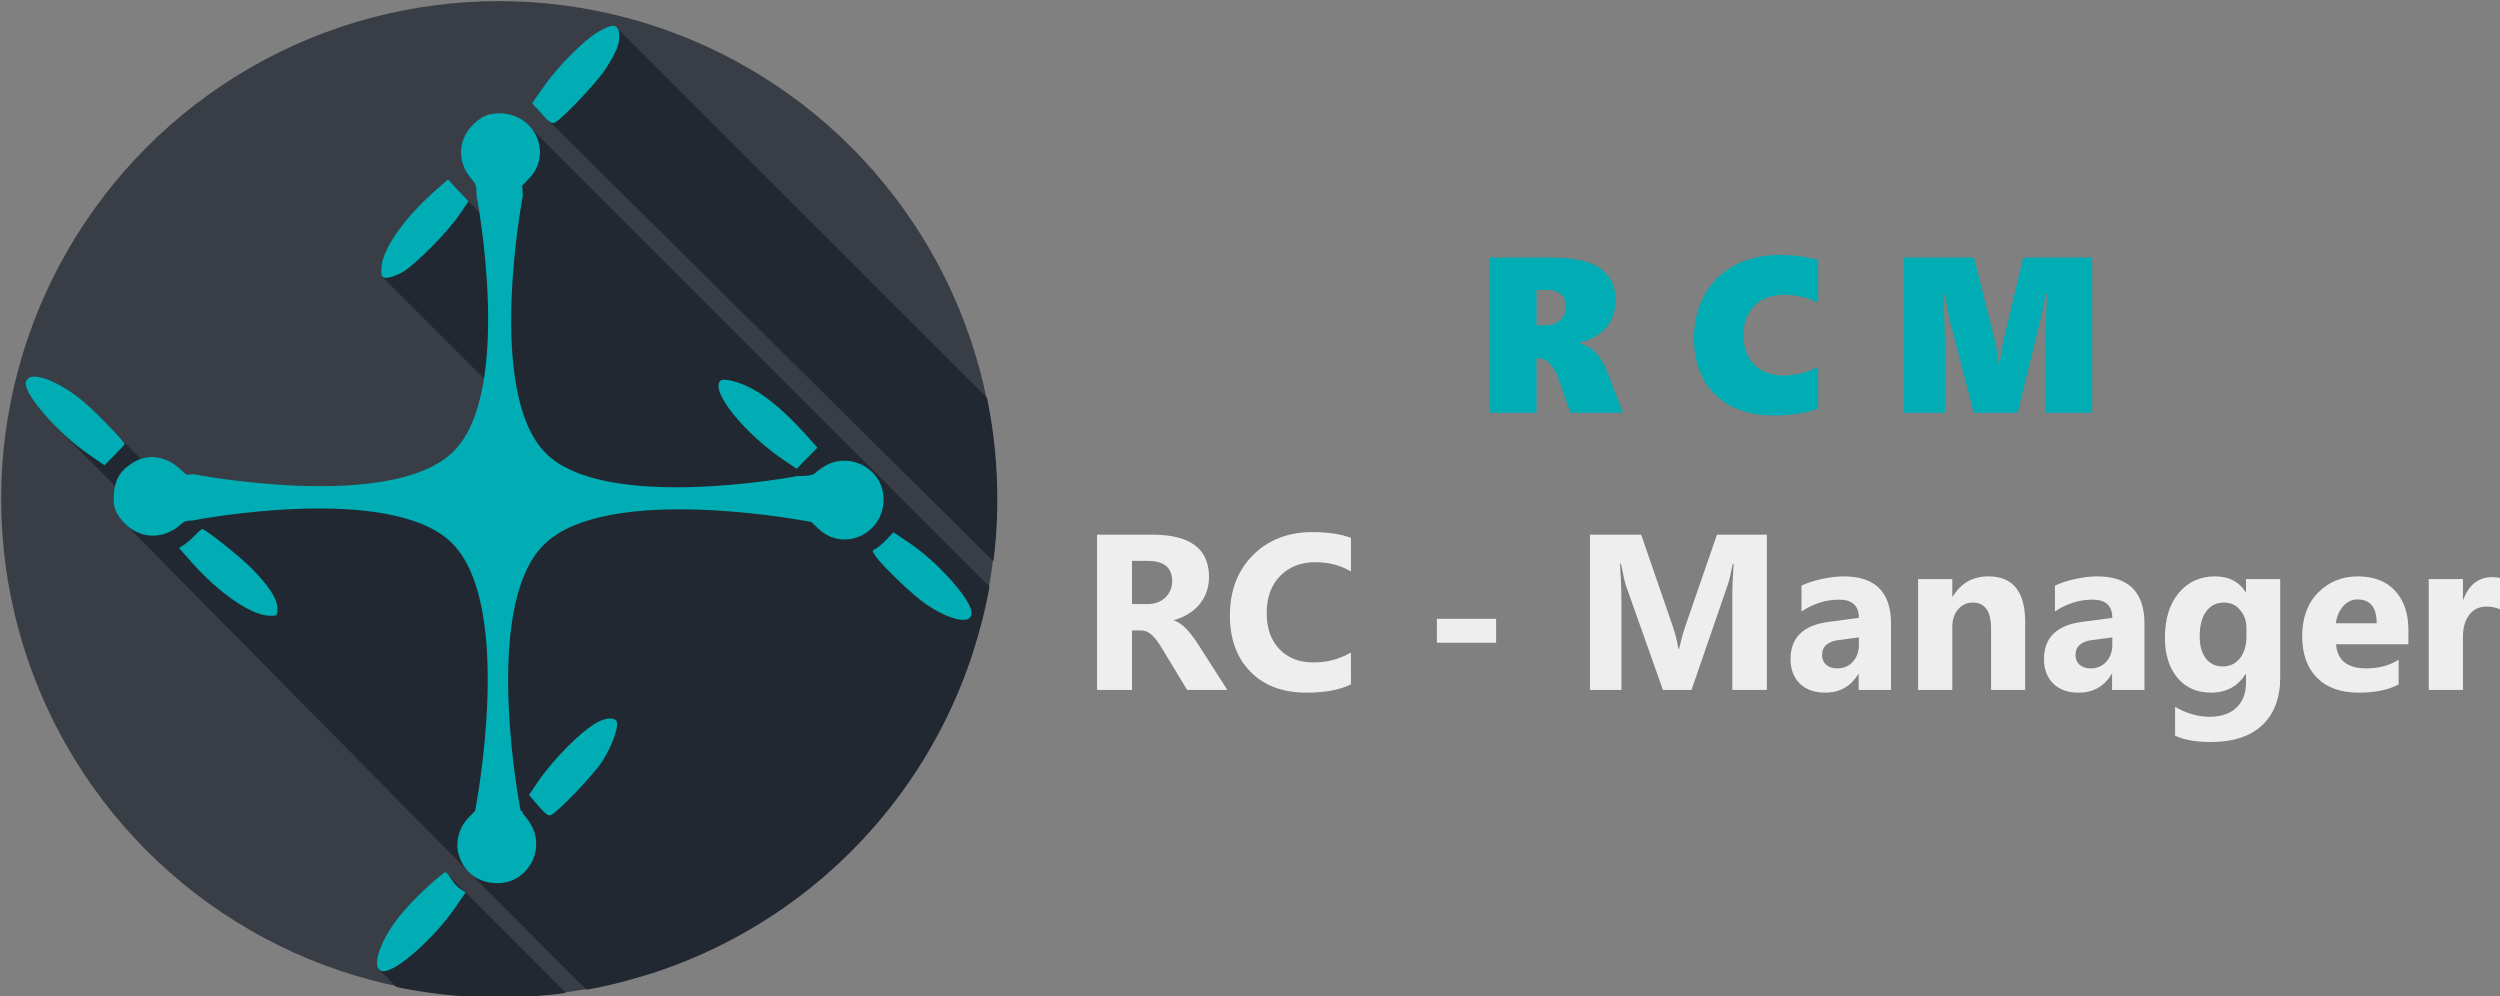 <?xml version="1.0" encoding="UTF-8" standalone="no"?>
<!-- Svg Vector Icons : http://www.onlinewebfonts.com/icon -->

<svg
   sodipodi:docname="drone.svg"
   id="svg34"
   xml:space="preserve"
   enable-background="new 0 0 1000 1000"
   viewBox="0 0 696 277.392"
   y="0px"
   x="0px"
   version="1.1"
   inkscape:version="1.1.2 (b8e25be833, 2022-02-05)"
   width="696"
   height="277.392"
   xmlns:inkscape="http://www.inkscape.org/namespaces/inkscape"
   xmlns:sodipodi="http://sodipodi.sourceforge.net/DTD/sodipodi-0.dtd"
   xmlns="http://www.w3.org/2000/svg"
   xmlns:svg="http://www.w3.org/2000/svg"><rect x="0" y="0" width="696" height="277.392" fill="#808080" stroke="none"/><defs
   id="defs38"><rect
     x="526"
     y="1054"
     width="574"
     height="216"
     id="rect15047" /><rect
     x="526"
     y="1054"
     width="574"
     height="216"
     id="rect46040" /><rect
     x="526"
     y="1054"
     width="574"
     height="216"
     id="rect46046" /></defs><sodipodi:namedview
   id="namedview36"
   pagecolor="#ffffff"
   bordercolor="#666666"
   borderopacity="1.0"
   inkscape:pageshadow="2"
   inkscape:pageopacity="0.0"
   inkscape:pagecheckerboard="true"
   showgrid="false"
   showborder="false"
   inkscape:snap-bbox="true"
   inkscape:bbox-paths="true"
   inkscape:bbox-nodes="true"
   inkscape:snap-bbox-edge-midpoints="true"
   inkscape:snap-bbox-midpoints="true"
   inkscape:object-paths="true"
   inkscape:snap-intersection-paths="true"
   inkscape:snap-smooth-nodes="true"
   inkscape:snap-midpoints="true"
   inkscape:snap-object-midpoints="true"
   inkscape:snap-center="true"
   showguides="true"
   inkscape:guide-bbox="true"
   inkscape:zoom="0.5"
   inkscape:cx="59"
   inkscape:cy="242"
   inkscape:window-width="1920"
   inkscape:window-height="1017"
   inkscape:window-x="-8"
   inkscape:window-y="-8"
   inkscape:window-maximized="1"
   inkscape:current-layer="g89493"
   fit-margin-top="0"
   fit-margin-left="0"
   fit-margin-right="0"
   fit-margin-bottom="0" />
<g
   id="g32"
   transform="translate(-469.731,-1155.064)"><g
     transform="matrix(0.1,0,0,-0.1,0,512)"
     id="g30"><g
       id="g88549"><g
         id="g88718"
         transform="matrix(0.898,0,0,0.898,678.002,-737.361)"><g
           id="g65485"
           transform="matrix(0.404,0,0,0.404,3948.153,-4372.576)"><g
             id="g41797"
             transform="matrix(0.521,0,0,0.521,-2474.713,-3517.934)" /><g
             id="g89493"
             transform="translate(3.436,-1.369)"><g
               aria-label="R C M RC - Manager"
               transform="matrix(12.88,0,0,-12.88,-289.101,7650.474)"
               id="text15045"
               style="font-size:85.333px;line-height:1.25;font-family:'Segoe UI';-inkscape-font-specification:'Segoe UI';white-space:pre;shape-inside:url(#rect15047)" /><g
               id="g90304"
               transform="matrix(1.548,0,0,1.548,-716.117,2668.423)"><path
                 d="m 728.083,1130.864 -4.458,-12.875 q -1.292,-3.792 -3.375,-5.958 -2.042,-2.167 -4.458,-2.167 h -0.708 v 21 h -18 v -59.75 h 23.917 q 12.542,0 18.5,4.125 6,4.083 6,12.292 0,6.167 -3.5,10.333 -3.458,4.167 -10.333,6.042 v 0.167 q 3.792,1.167 6.292,3.792 2.542,2.625 4.542,7.792 l 5.875,15.208 z m -1.708,-40.792 q 0,-3 -1.833,-4.75 -1.833,-1.75 -5.75,-1.75 h -3.708 v 13.667 h 3.25 q 3.625,0 5.833,-2.042 2.208,-2.042 2.208,-5.125 z"
                 style="font-weight:900;font-size:85.333px;line-height:1.25;font-family:'Segoe UI';-inkscape-font-specification:'Segoe UI Heavy';text-align:center;text-anchor:middle;white-space:pre;shape-inside:url(#rect15047);fill:#00adb5"
                 id="path88639"
                 transform="matrix(12.88,0,0,-12.88,-289.101,7650.474)" /><path
                 d="m 823.458,1129.239 q -7.417,2.667 -17.125,2.667 -9.542,0 -16.458,-3.625 -6.917,-3.667 -10.583,-10.375 -3.625,-6.75 -3.625,-15.542 0,-9.458 4.083,-16.833 4.083,-7.375 11.542,-11.375 7.458,-4.042 17.167,-4.042 7.75,0 15,1.875 v 16.625 q -2.5,-1.5 -5.958,-2.333 -3.458,-0.833 -7,-0.833 -7.333,0 -11.583,4.208 -4.208,4.208 -4.208,11.417 0,7.167 4.208,11.333 4.25,4.125 11.333,4.125 6.542,0 13.208,-3.333 z"
                 style="font-weight:900;font-size:85.333px;line-height:1.25;font-family:'Segoe UI';-inkscape-font-specification:'Segoe UI Heavy';text-align:center;text-anchor:middle;white-space:pre;shape-inside:url(#rect15047);fill:#00adb5"
                 id="path88641"
                 transform="matrix(12.88,0,0,-12.88,-289.101,7650.474)" /><path
                 d="m 911.167,1130.864 v -32.75 q 0,-4.625 0.292,-10.167 l 0.125,-2.75 h -0.5 q -1.333,7.042 -2.042,9.75 l -8.792,35.917 h -16.917 l -9.208,-35.5 q -0.375,-1.333 -1.958,-10.167 h -0.5 q 0.583,14 0.583,17.5 v 28.167 h -15.792 v -59.75 h 26.958 l 8.208,32.458 q 0.292,1 0.75,4.083 0.5,3.042 0.625,4.708 h 0.25 q 0.458,-3.792 1.458,-8.958 l 7.667,-32.292 h 26.542 v 59.75 z"
                 style="font-weight:900;font-size:85.333px;line-height:1.25;font-family:'Segoe UI';-inkscape-font-specification:'Segoe UI Heavy';text-align:center;text-anchor:middle;white-space:pre;shape-inside:url(#rect15047);fill:#00adb5"
                 id="path88643"
                 transform="matrix(12.88,0,0,-12.88,-289.101,7650.474)" /><path
                 d="m 596.063,1237.531 h -15.458 l -9.292,-15.375 q -1.042,-1.75 -2,-3.125 -0.958,-1.375 -1.958,-2.333 -0.958,-1 -2.042,-1.5 -1.042,-0.542 -2.292,-0.542 h -3.625 v 22.875 h -13.458 v -59.75 h 21.333 q 21.75,0 21.75,16.25 0,3.125 -0.958,5.792 -0.958,2.625 -2.708,4.75 -1.75,2.125 -4.25,3.667 -2.458,1.542 -5.5,2.417 v 0.167 q 1.333,0.417 2.583,1.375 1.25,0.917 2.417,2.167 1.167,1.25 2.208,2.708 1.083,1.417 1.958,2.792 z m -36.667,-49.667 v 16.625 h 5.833 q 4.333,0 6.958,-2.5 2.667,-2.542 2.667,-6.292 0,-7.833 -9.375,-7.833 z"
                 style="font-weight:bold;font-size:85.333px;line-height:1.25;font-family:'Segoe UI';-inkscape-font-specification:'Segoe UI Bold';text-align:center;text-anchor:middle;white-space:pre;shape-inside:url(#rect15047);fill:#eeeeee;fill-opacity:1"
                 id="path88645"
                 transform="matrix(12.88,0,0,-12.88,-289.101,7650.474)" /><path
                 d="m 643.646,1235.406 q -6.542,3.167 -17.083,3.167 -13.75,0 -21.625,-8.083 -7.875,-8.083 -7.875,-21.542 0,-14.333 8.833,-23.25 8.875,-8.917 23,-8.917 8.75,0 14.75,2.208 v 12.958 q -6,-3.583 -13.667,-3.583 -8.417,0 -13.583,5.292 -5.167,5.292 -5.167,14.333 0,8.667 4.875,13.833 4.875,5.125 13.125,5.125 7.875,0 14.417,-3.833 z"
                 style="font-weight:bold;font-size:85.333px;line-height:1.25;font-family:'Segoe UI';-inkscape-font-specification:'Segoe UI Bold';text-align:center;text-anchor:middle;white-space:pre;shape-inside:url(#rect15047);fill:#eeeeee;fill-opacity:1"
                 id="path88647"
                 transform="matrix(12.88,0,0,-12.88,-289.101,7650.474)" /><path
                 d="m 699.521,1219.364 h -22.792 v -9.208 h 22.792 z"
                 style="font-weight:bold;font-size:85.333px;line-height:1.25;font-family:'Segoe UI';-inkscape-font-specification:'Segoe UI Bold';text-align:center;text-anchor:middle;white-space:pre;shape-inside:url(#rect15047);fill:#eeeeee;fill-opacity:1"
                 id="path88649"
                 transform="matrix(12.88,0,0,-12.88,-289.101,7650.474)" /><path
                 d="m 803.729,1237.531 h -13.292 v -35.75 q 0,-5.792 0.5,-12.792 h -0.333 q -1.042,5.5 -1.875,7.917 l -14,40.625 h -11 l -14.25,-40.208 q -0.583,-1.625 -1.875,-8.333 h -0.375 q 0.542,8.833 0.542,15.5 v 33.042 h -12.125 v -59.75 h 19.708 l 12.208,35.417 q 1.458,4.25 2.125,8.542 h 0.25 q 1.125,-4.958 2.375,-8.625 l 12.208,-35.333 h 19.208 z"
                 style="font-weight:bold;font-size:85.333px;line-height:1.25;font-family:'Segoe UI';-inkscape-font-specification:'Segoe UI Bold';text-align:center;text-anchor:middle;white-space:pre;shape-inside:url(#rect15047);fill:#eeeeee;fill-opacity:1"
                 id="path88651"
                 transform="matrix(12.88,0,0,-12.88,-289.101,7650.474)" /><path
                 d="m 851.521,1237.531 h -12.458 v -6.125 h -0.167 q -4.292,7.167 -12.708,7.167 -6.208,0 -9.792,-3.5 -3.542,-3.542 -3.542,-9.417 0,-12.417 14.708,-14.333 l 11.583,-1.542 q 0,-7 -7.583,-7 -7.625,0 -14.5,4.542 v -9.917 q 2.75,-1.417 7.5,-2.5 4.792,-1.083 8.708,-1.083 18.25,0 18.25,18.208 z m -12.375,-17.333 v -2.875 l -7.75,1 q -6.417,0.833 -6.417,5.792 0,2.25 1.542,3.708 1.583,1.417 4.25,1.417 3.708,0 6.042,-2.542 2.333,-2.583 2.333,-6.5 z"
                 style="font-weight:bold;font-size:85.333px;line-height:1.25;font-family:'Segoe UI';-inkscape-font-specification:'Segoe UI Bold';text-align:center;text-anchor:middle;white-space:pre;shape-inside:url(#rect15047);fill:#eeeeee;fill-opacity:1"
                 id="path88653"
                 transform="matrix(12.88,0,0,-12.88,-289.101,7650.474)" /><path
                 d="m 903.146,1237.531 h -13.125 v -23.708 q 0,-9.917 -7.083,-9.917 -3.417,0 -5.625,2.625 -2.208,2.625 -2.208,6.667 v 24.333 h -13.167 v -42.667 h 13.167 v 6.75 h 0.167 q 4.708,-7.792 13.708,-7.792 14.167,0 14.167,17.583 z"
                 style="font-weight:bold;font-size:85.333px;line-height:1.25;font-family:'Segoe UI';-inkscape-font-specification:'Segoe UI Bold';text-align:center;text-anchor:middle;white-space:pre;shape-inside:url(#rect15047);fill:#eeeeee;fill-opacity:1"
                 id="path88655"
                 transform="matrix(12.88,0,0,-12.88,-289.101,7650.474)" /><path
                 d="m 949.062,1237.531 h -12.458 v -6.125 h -0.167 q -4.292,7.167 -12.708,7.167 -6.208,0 -9.792,-3.5 -3.542,-3.542 -3.542,-9.417 0,-12.417 14.708,-14.333 l 11.583,-1.542 q 0,-7 -7.583,-7 -7.625,0 -14.5,4.542 v -9.917 q 2.75,-1.417 7.5,-2.5 4.792,-1.083 8.708,-1.083 18.25,0 18.25,18.208 z m -12.375,-17.333 v -2.875 l -7.75,1 q -6.417,0.833 -6.417,5.792 0,2.25 1.542,3.708 1.583,1.417 4.25,1.417 3.708,0 6.042,-2.542 2.333,-2.583 2.333,-6.5 z"
                 style="font-weight:bold;font-size:85.333px;line-height:1.25;font-family:'Segoe UI';-inkscape-font-specification:'Segoe UI Bold';text-align:center;text-anchor:middle;white-space:pre;shape-inside:url(#rect15047);fill:#eeeeee;fill-opacity:1"
                 id="path88657"
                 transform="matrix(12.88,0,0,-12.88,-289.101,7650.474)" /><path
                 d="m 1001.312,1232.656 q 0,11.875 -6.875,18.375 -6.875,6.542 -19.917,6.542 -8.625,0 -13.667,-2.458 v -11.083 q 6.583,3.833 13.292,3.833 6.667,0 10.333,-3.542 3.667,-3.5 3.667,-9.542 v -3.375 h -0.167 q -4.5,7.167 -13.292,7.167 -8.167,0 -12.958,-5.75 -4.792,-5.75 -4.792,-15.417 0,-10.833 5.333,-17.208 5.333,-6.375 14.042,-6.375 7.792,0 11.667,6 h 0.167 v -4.958 h 13.167 z m -13,-15.625 v -3.375 q 0,-4.042 -2.417,-6.875 -2.375,-2.875 -6.208,-2.875 -4.375,0 -6.875,3.417 -2.5,3.417 -2.5,9.625 0,5.333 2.375,8.458 2.375,3.083 6.5,3.083 4.083,0 6.583,-3.125 2.542,-3.167 2.542,-8.333 z"
                 style="font-weight:bold;font-size:85.333px;line-height:1.25;font-family:'Segoe UI';-inkscape-font-specification:'Segoe UI Bold';text-align:center;text-anchor:middle;white-space:pre;shape-inside:url(#rect15047);fill:#eeeeee;fill-opacity:1"
                 id="path88659"
                 transform="matrix(12.88,0,0,-12.88,-289.101,7650.474)" /><path
                 d="m 1050.646,1219.948 h -27.833 q 0.667,9.292 11.708,9.292 7.042,0 12.375,-3.333 v 9.5 q -5.917,3.167 -15.375,3.167 -10.333,0 -16.042,-5.708 -5.708,-5.75 -5.708,-16 0,-10.625 6.167,-16.833 6.167,-6.208 15.167,-6.208 9.333,0 14.417,5.542 5.125,5.542 5.125,15.042 z m -12.208,-8.083 q 0,-9.167 -7.417,-9.167 -3.167,0 -5.5,2.625 -2.292,2.625 -2.792,6.542 z"
                 style="font-weight:bold;font-size:85.333px;line-height:1.25;font-family:'Segoe UI';-inkscape-font-specification:'Segoe UI Bold';text-align:center;text-anchor:middle;white-space:pre;shape-inside:url(#rect15047);fill:#eeeeee;fill-opacity:1"
                 id="path88661"
                 transform="matrix(12.88,0,0,-12.88,-289.101,7650.474)" /><path
                 d="m 1086.312,1206.739 q -2.375,-1.292 -5.542,-1.292 -4.292,0 -6.708,3.167 -2.417,3.125 -2.417,8.542 v 20.375 h -13.167 v -42.667 h 13.167 v 7.917 h 0.167 q 3.125,-8.667 11.25,-8.667 2.083,0 3.25,0.5 z"
                 style="font-weight:bold;font-size:85.333px;line-height:1.25;font-family:'Segoe UI';-inkscape-font-specification:'Segoe UI Bold';text-align:center;text-anchor:middle;white-space:pre;shape-inside:url(#rect15047);fill:#eeeeee;fill-opacity:1"
                 id="path88663"
                 transform="matrix(12.88,0,0,-12.88,-289.101,7650.474)" /><circle
                 style="fill:#393e46;fill-opacity:1;stroke-width:62.489;stroke-linecap:round;stroke-linejoin:round"
                 id="path2661"
                 cx="12000.869"
                 cy="7340.222"
                 transform="matrix(0.521,0,0,-0.521,-2474.713,-3517.934)"
                 r="4736.802" /><path
                 id="path53214"
                 style="fill:#222831;fill-opacity:1;stroke:none;stroke-width:1;stroke-linecap:round;stroke-linejoin:round;stroke-miterlimit:4;stroke-dasharray:none;stroke-opacity:1"
                 d="m 326.945,1488.158 c 4.539,0.992 9.055,1.714 13.643,2.449 6.099,0.919 12.23,1.61 18.381,2.07 6.151,0.461 12.316,0.692 18.484,0.691 6.168,1e-4 12.334,-0.231 18.484,-0.691 5.011,-0.41 10.053,-0.874 15.03,-1.589 l -59.889,-59.942 0.764,14.375 -33.721,33.721 z"
                 transform="matrix(10,0,0,-10,1.6944432e-5,5120)"
                 sodipodi:nodetypes="ccsscccccc" /><path
                 id="path50890"
                 style="fill:#000000;fill-opacity:1;stroke:none;stroke-width:1px;stroke-linecap:butt;stroke-linejoin:miter;stroke-opacity:1"
                 d="m 391.162,1059.945 0.084,-0.086 h -0.002 z"
                 transform="matrix(10,0,0,-10,1.6944432e-5,5120)" /><path
                 id="path56512"
                 style="fill:#222831;fill-opacity:1;stroke:none;stroke-width:1px;stroke-linecap:butt;stroke-linejoin:miter;stroke-opacity:1"
                 d="m 199.277,1251.541 13.074,-13.074 -39.689,-39.69 -13.811,12.34 z"
                 transform="matrix(10,0,0,-10,1.6944432e-5,5120)" /><path
                 id="path56508"
                 style="fill:#222831;fill-opacity:1;stroke:none;stroke-width:0.353;stroke-linecap:round;stroke-linejoin:round;stroke-miterlimit:4;stroke-dasharray:none;stroke-opacity:1"
                 d="m 421.054,1489.497 c 11.166,-1.882 22.03,-4.841 32.833,-8.233 12.324,-4.004 24.314,-8.971 35.859,-14.854 11.545,-5.883 22.611,-12.663 33.094,-20.279 10.483,-7.616 20.351,-16.045 29.514,-25.207 9.162,-9.162 17.591,-19.031 25.207,-29.514 7.616,-10.483 14.397,-21.548 20.279,-33.094 5.883,-11.546 10.849,-23.536 14.854,-35.859 3.399,-10.821 6.346,-21.629 8.23,-32.814 l -229.761,-229.698 -12.525,13.363 -0.871,0.643 -15.75,11.607 2.637,2.672 10.549,8.354 -7.328,7.328 -9.25,-9.248 -38.752,41.344 57.678,57.678 -0.096,52.336 -143.113,-0.174 -11.543,-11.641 -15.75,11.607 -7.77,5.726 -7.979,5.881 170.297,172.463 0.006,0.01 z"
                 transform="matrix(10,0,0,-10,1.6944432e-5,5120)"
                 sodipodi:nodetypes="ccsssssccccccccccccccccccccc" /><path
                 id="path55609"
                 style="fill:#222831;fill-opacity:1;stroke:none;stroke-width:1px;stroke-linecap:butt;stroke-linejoin:miter;stroke-opacity:1"
                 d="m 622.843,1277.079 c 2.161,-15.063 1.958,-31.057 1.958,-31.057 -4.7e-4,-16.201 -1.593,-32.364 -4.754,-48.254 0,0 -0.146,-1.026 -0.324,-1.605 l -183.836,-183.765 -39.934,39.936 z"
                 transform="matrix(10,0,0,-10,1.6944432e-5,5120)"
                 sodipodi:nodetypes="ccccccc" /><g
                 id="g2619"
                 transform="matrix(0.569,0,0,0.569,929.353,-7407.805)"
                 style="fill:#00adb5;fill-opacity:1"><path
                   d="m 5869.3,4184.5 c -124.6,-72.8 -354.6,-304.7 -479.1,-484.9 l -95.8,-138 84.3,-92 c 65.2,-72.8 90.1,-88.2 115,-74.8 72.8,40.2 364.1,348.8 438.9,463.8 101.6,159.1 128.4,228.1 120.7,308.6 -7.7,86.3 -55.6,92.1 -184,17.3 z"
                   id="path6"
                   style="fill:#00adb5;fill-opacity:1" /><path
                   id="path8"
                   style="fill:#00adb5;fill-opacity:1;stroke-width:0.1"
                   d="m 500.881,164.461 c -5.56,0 -11.501,1.339 -14.951,3.639 -20.89,12.84 -24.529,37.371 -8.049,55.201 2.529,2.793 3.32,4.879 3.162,13.041 h 0.062 c 0,0 32.718,169.958 -20,222.594 -53.652,53.568 -226.566,20 -226.566,20 l -6.189,0.404 -6.709,-5.939 c -12.84,-11.12 -28.55,-12.461 -41.4,-3.641 -9.58,6.33 -13.801,13.42 -14.951,24.15 -1.15,12.65 0.382,17.82 7.672,26.25 13.8,15.52 35.259,16.479 50.789,2.109 2.487,-2.252 4.621,-3.013 10.479,-3.068 v -0.1 c 0,0 172.271,-33.452 225.572,20 55.061,55.217 20,233.078 20,233.078 l -5.941,6.131 c -8.05,8.24 -11.5,21.459 -8.43,31.809 4.79,15.91 17.25,25.111 33.92,25.111 25.1,0 41.39,-27.021 29.9,-49.641 -2.11,-3.83 -5.181,-8.24 -6.711,-9.58 -0.845,-0.684 -1.472,-2.021 -1.965,-3.83 h -1.119 c 0,0 -34.817,-176.855 20,-231.641 55.18,-55.148 233.186,-20 233.186,-20 l 6.129,5.75 c 21.66,20.89 56.92,4.982 56.92,-25.488 0,-25.11 -27.019,-41.4 -49.639,-29.9 -3.83,2.11 -8.24,5.169 -9.58,6.709 -1.692,2.087 -7.055,2.983 -16.521,2.93 v 0.104 c 0,0 -166.896,31.792 -218.568,-20 -53.016,-53.139 -20,-224.301 -20,-224.301 h 0.002 l -0.572,-8.832 5.939,-6.129 c 21.08,-21.85 4.981,-56.92 -25.869,-56.92 z"
                   transform="matrix(10,0,0,-10,0,5120)"
                   sodipodi:nodetypes="sccccscccccccccscccsccccsccsccccsccccs" /><path
                   d="m 4441.5,2793.2 c -268.3,-239.6 -452.3,-504 -460,-665 -3.8,-70.9 1.9,-80.5 38.3,-86.2 24.9,-3.8 86.2,17.3 139.9,46 109.2,59.4 394.8,346.9 505.9,509.8 l 74.7,111.2 -90.1,93.9 -88.1,95.8 z"
                   id="path10"
                   style="fill:#00adb5;fill-opacity:1" /><path
                   d="m 913.2,1171.8 c -17.2,-9.6 -30.7,-32.6 -30.7,-49.8 0,-113.1 287.5,-437 544.3,-615.2 l 141.8,-97.7 88.2,88.2 c 47.9,49.8 88.2,92 88.2,95.8 0,19.2 -230,258.7 -343.1,356.5 -184,160.9 -412,264.4 -488.7,222.2 z"
                   id="path16"
                   style="fill:#00adb5;fill-opacity:1" /><path
                   d="m 6934.8,1145 c -92,-92 218.5,-471.5 578.8,-709.1 l 86.2,-57.5 90.1,92 90.1,92 -116.9,130.3 C 7504,869 7341.1,1007 7210.8,1076 c -115,61.3 -251.1,95.8 -276,69 z"
                   id="path18"
                   style="fill:#00adb5;fill-opacity:1" /><path
                   d="m 2358.3,-200.4 c -26.8,-28.8 -69,-65.2 -93.9,-82.4 l -46,-28.7 109.2,-124.6 c 243.4,-272.1 515.5,-460 676.5,-465.7 70.9,-1.9 72.8,0 70.9,67.1 -1.9,84.3 -76.7,197.4 -231.9,352.6 -105.4,105.4 -396.7,335.4 -423.5,335.4 -7.7,-1.9 -34.5,-24.9 -61.3,-53.7 z"
                   id="path20"
                   style="fill:#00adb5;fill-opacity:1" /><path
                   d="m 8376,-244.5 c -36.4,-38.3 -80.5,-72.8 -95.8,-78.6 -24.9,-7.7 -23,-15.3 3.8,-55.6 57.5,-86.2 329.6,-346.9 440.8,-421.6 214.6,-145.7 398.6,-182.1 398.6,-78.6 0,115 -291.3,440.8 -542.4,611.4 l -138,92 z"
                   id="path22"
                   style="fill:#00adb5;fill-opacity:1" /><path
                   d="m 5873.1,-1825.5 c -138,-67.1 -396.7,-327.7 -538.5,-538.5 l -67.1,-99.6 82.4,-95.8 c 61.3,-70.9 90.1,-92 111.2,-78.6 67.1,34.5 377.5,360.3 444.6,467.6 82.4,124.6 143.7,297.1 126.5,345 -15.4,38.2 -82.5,38.2 -159.1,-0.1 z"
                   id="path26"
                   style="fill:#00adb5;fill-opacity:1" /><path
                   d="m 4403.1,-3245.7 c -241.5,-220.4 -373.7,-394.8 -438.9,-576.9 -38.3,-109.2 -24.9,-176.3 38.3,-176.3 113.1,0 437,287.5 615.2,544.3 l 97.8,141.8 -46,30.7 c -26.8,15.3 -63.2,55.6 -80.5,88.2 -19.2,30.7 -42.1,57.5 -49.8,57.5 -7.7,0 -69,-49.8 -136.1,-109.3 z"
                   id="path28"
                   style="fill:#00adb5;fill-opacity:1;stroke:none" /></g><path
                 style="fill:#000000;fill-opacity:1;stroke:none;stroke-width:19.204px;stroke-linecap:butt;stroke-linejoin:miter;stroke-opacity:1"
                 d="M 8426.009,-7559.123 11696.442,-10871.176"
                 id="path51121"
                 transform="matrix(0.521,0,0,0.521,-2474.713,-3517.934)" /><path
                 style="fill:none;fill-opacity:1;stroke-width:1.25;stroke-linecap:round;stroke-linejoin:round"
                 d="m 300.922,1352.314 c -31.642,-31.64 -57.472,-57.528 -57.4,-57.528 0.072,-10e-5 1.235,0.773 2.586,1.718 4.822,3.374 10.079,6.043 13.892,7.053 1.437,0.381 2.825,0.552 4.53,0.56 2.291,0.01 2.491,-0.03 2.937,-0.58 0.372,-0.46 0.478,-0.989 0.476,-2.386 -0.003,-2.301 -0.522,-4.278 -1.767,-6.74 -0.547,-1.081 -0.995,-2.037 -0.995,-2.123 -3.1e-4,-0.216 66.491,66.077 85.913,85.656 l 15.783,15.912 -0.563,3.317 -0.563,3.317 -2.186,2.304 c -2.242,2.364 -3.352,3.821 -4.472,5.875 l -0.639,1.171 z"
                 id="path44280"
                 transform="matrix(10,0,0,-10,0,5120)" /></g></g></g></g></g></g></g>
</svg>
